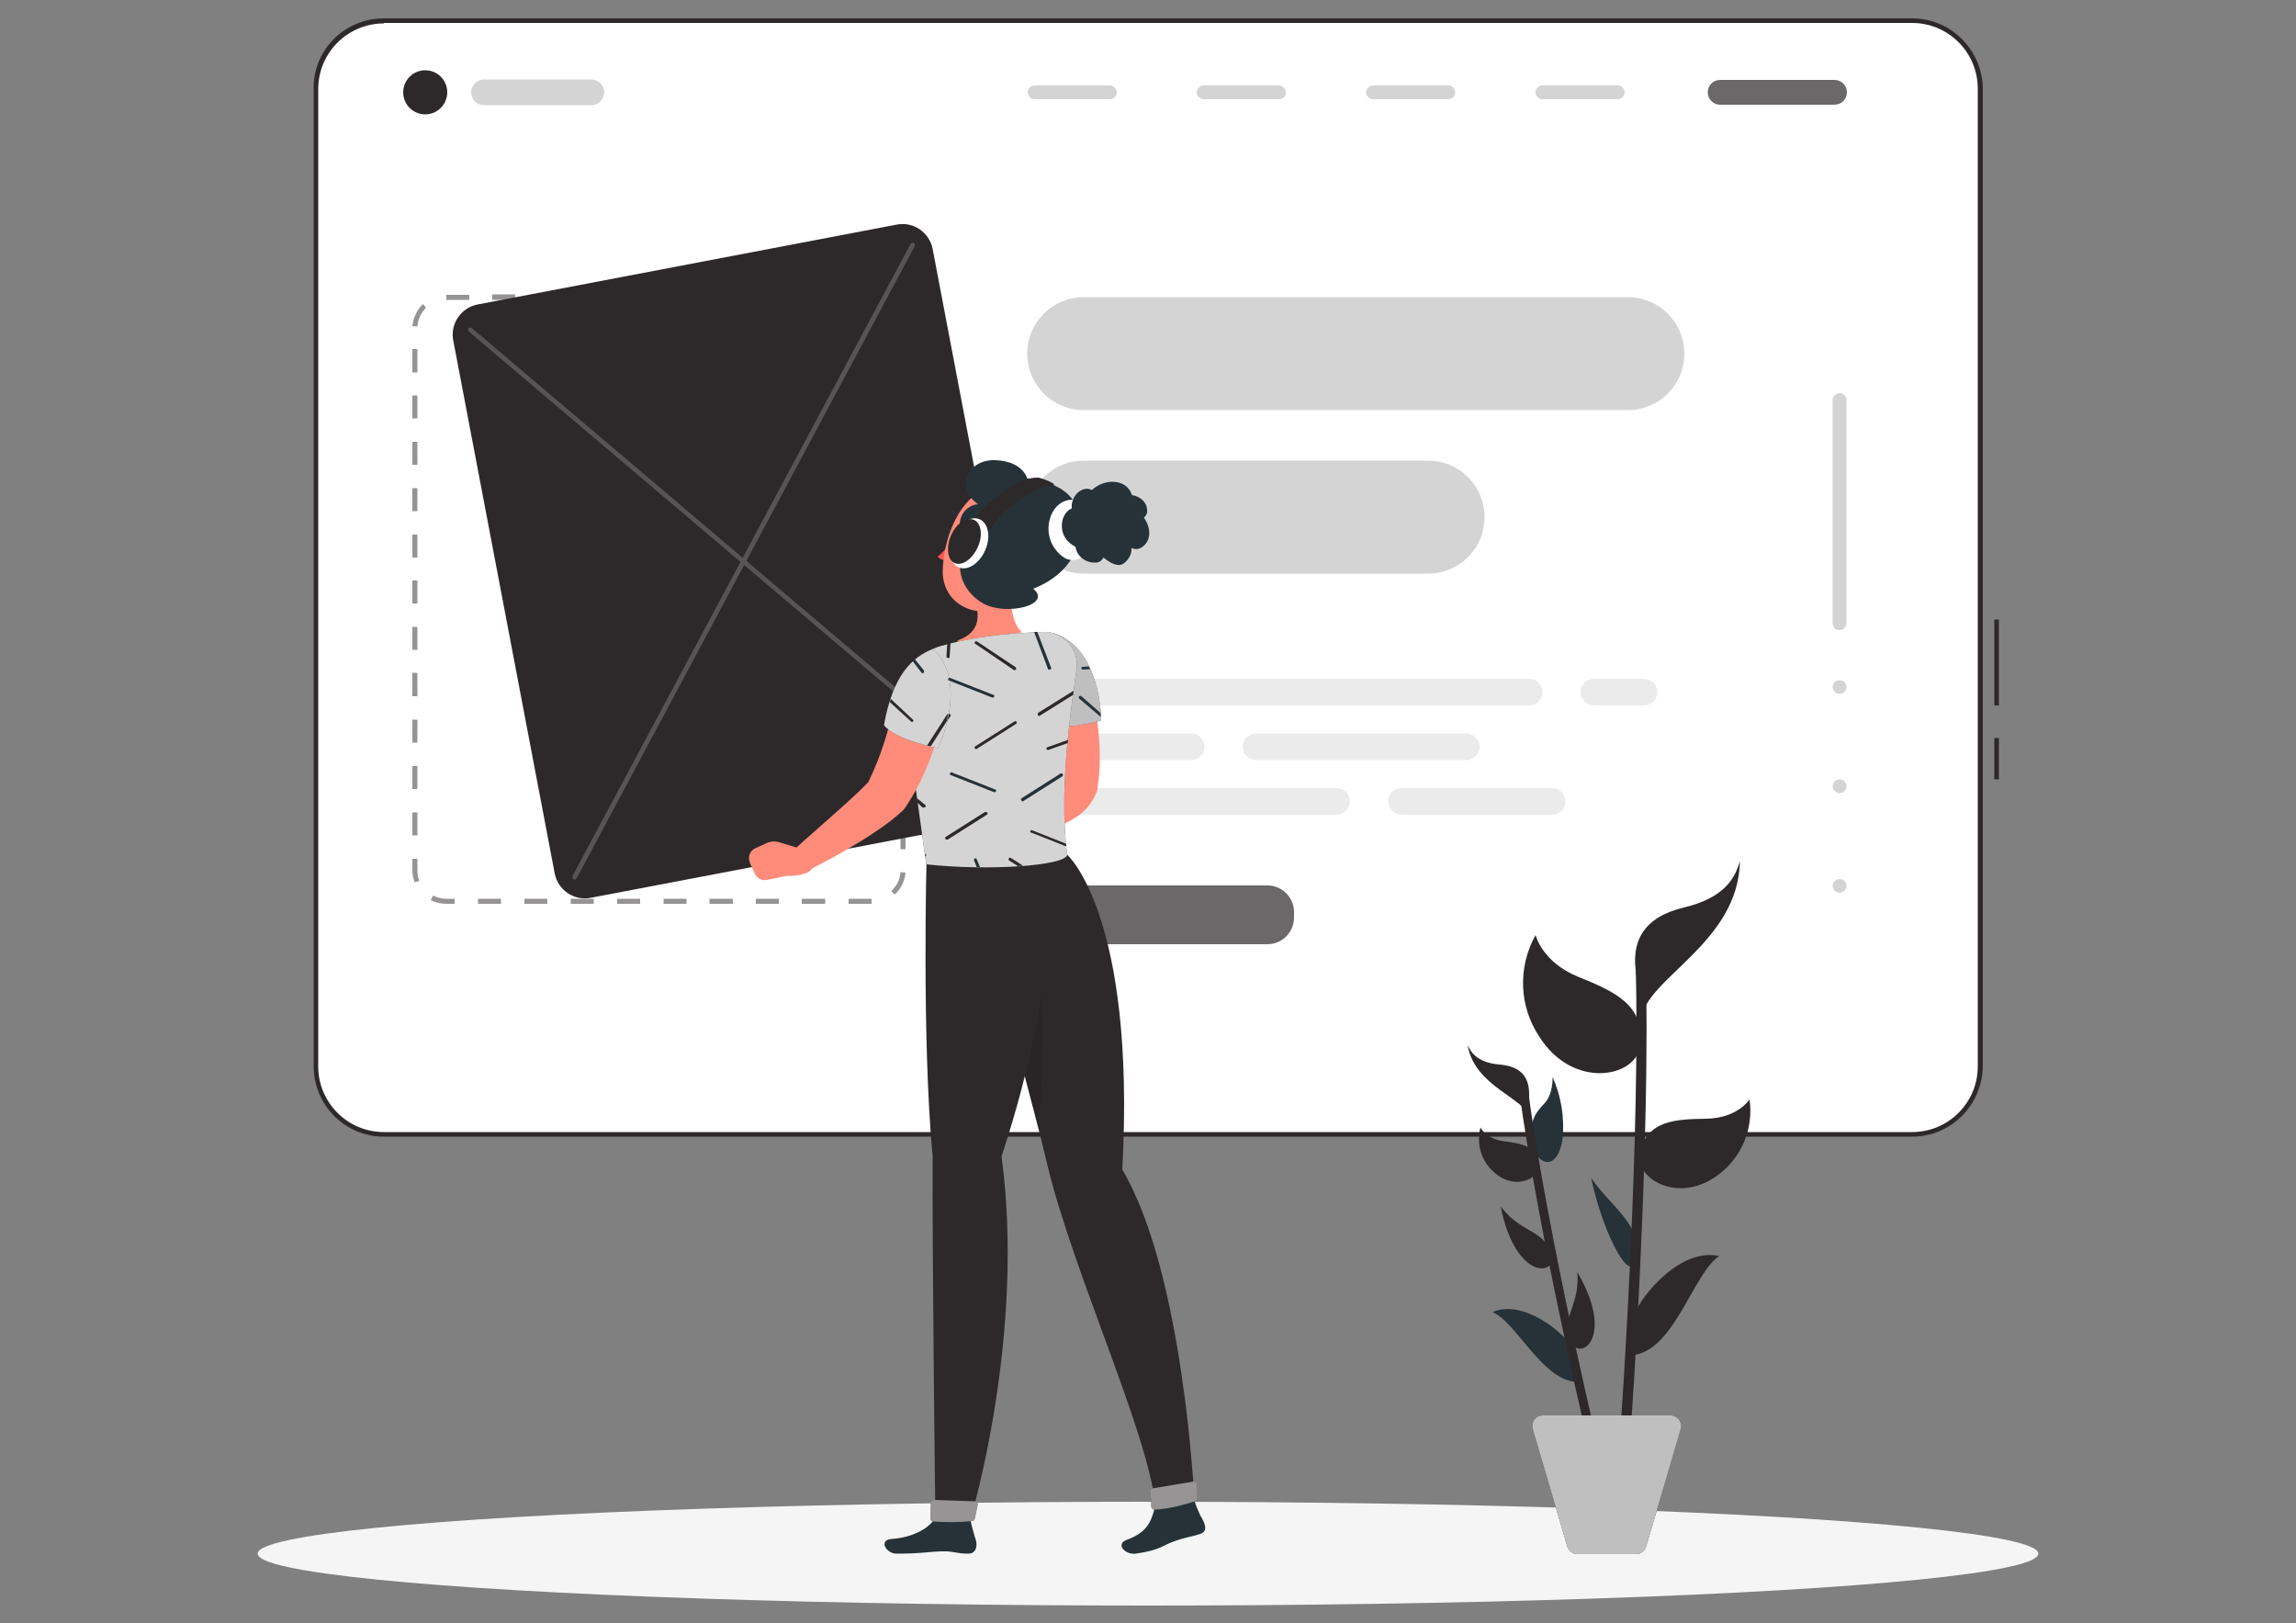 <?xml version="1.0" encoding="utf-8"?>
<!-- Generator: Adobe Illustrator 26.4.1, SVG Export Plug-In . SVG Version: 6.00 Build 0)  -->
<svg version="1.1" id="Layer_1" xmlns="http://www.w3.org/2000/svg" xmlns:xlink="http://www.w3.org/1999/xlink" x="0px" y="0px"
	 viewBox="0 0 500 353.4" style="enable-background:new 0 0 500 353.4;" xml:space="preserve">
<rect x="0" y="0" width="500" height="353.4" fill="#808080" stroke="none"/>
<style type="text/css">
	.st0{fill:#F5F5F5;}
	.st1{fill:#FFFFFF;}
	.st2{fill:#2D292A;}
	.st3{opacity:0.5;fill:#2D292A;enable-background:new    ;}
	.st4{opacity:0.2;fill:#2D292A;enable-background:new    ;}
	.st5{opacity:0.7;fill:#2D292A;enable-background:new    ;}
	.st6{fill:#EBEBEB;}
	.st7{opacity:0.2;}
	.st8{opacity:0.1;enable-background:new    ;}
	.st9{fill:#FF8B7B;}
	.st10{opacity:0.7;fill:#FFFFFF;enable-background:new    ;}
	.st11{fill:#263238;}
	.st12{fill:#FF5652;}
	.st13{opacity:0.5;fill:#FFFFFF;enable-background:new    ;}
	.st14{opacity:0.8;fill:#FFFFFF;enable-background:new    ;}
</style>
<g id="freepik--Shadow--inject-11">
	<ellipse id="freepik--path--inject-11" class="st0" cx="250" cy="338.3" rx="193.9" ry="11.3"/>
</g>
<g id="freepik--Website--inject-11">
	<path class="st1" d="M83.6,4.5h332.8c8.2,0,14.8,6.6,14.8,14.8v212.8c0,8.2-6.6,14.8-14.8,14.8H83.6c-8.2,0-14.8-6.6-14.8-14.8
		V19.3C68.8,11.1,75.4,4.5,83.6,4.5z"/>
	<path class="st2" d="M435.3,169.7h-1v-9h1V169.7z M435.3,153.6h-1v-18.7h1V153.6z"/>
	<path class="st2" d="M416.4,247.5H83.6c-8.5,0-15.3-6.9-15.3-15.4V19.3C68.2,10.8,75.1,4,83.6,4h332.8c8.5,0,15.3,6.9,15.4,15.3
		v212.8C431.7,240.6,424.9,247.5,416.4,247.5z M83.6,5.1c-7.9,0-14.3,6.4-14.3,14.3v212.8c0,7.9,6.4,14.3,14.3,14.3h332.8
		c7.9,0,14.3-6.4,14.3-14.3V19.3c0-7.9-6.4-14.3-14.3-14.3H83.6z"/>
	<path class="st3" d="M189.8,196.8h-5v-1.1h5V196.8L189.8,196.8z M179.7,196.8h-5.1v-1.1h5.1V196.8z M169.6,196.8h-5v-1.1h5V196.8z
		 M159.6,196.8h-5.1v-1.1h5.1V196.8z M149.5,196.8h-5v-1.1h5V196.8z M139.4,196.8h-5v-1.1h5V196.8z M129.3,196.8h-5v-1.1h5V196.8z
		 M119.2,196.8h-5v-1.1h5V196.8z M109.1,196.8h-5v-1.1h5V196.8z M99,196.8h-1.9c-1.1,0-2.3-0.3-3.3-0.8l0.5-1
		c0.9,0.4,1.8,0.7,2.8,0.7H99L99,196.8z M194.8,194.8l-0.7-0.8c1.2-1.1,1.9-2.5,2-4.1l1.1,0.1C197,191.9,196.2,193.6,194.8,194.8
		L194.8,194.8z M90.3,192.1c-0.3-0.8-0.5-1.7-0.5-2.6v-2.5h1.1v2.5c0,0.8,0.1,1.5,0.4,2.3L90.3,192.1z M197.2,184.9h-1.1v-5h1.1
		V184.9z M90.9,181.9h-1.1v-5h1.1V181.9z M197.2,174.9h-1.1v-5h1.1V174.9z M90.9,171.8h-1.1v-5h1.1V171.8z M197.2,164.8h-1.1v-5h1.1
		V164.8z M90.9,161.7h-1.1v-5h1.1V161.7z M197.2,154.7h-1.1v-5h1.1V154.7z M90.9,151.6h-1.1v-5.1h1.1V151.6z M197.2,144.6h-1.1v-5
		h1.1V144.6z M90.9,141.5h-1.1v-5h1.1V141.5z M197.2,134.5h-1.1v-5.1h1.1V134.5z M90.9,131.4h-1.1v-5h1.1V131.4z M197.2,124.4h-1.1
		v-5h1.1V124.4z M90.9,121.4h-1.1v-5h1.1V121.4z M197.2,114.4h-1.1v-5.1h1.1V114.4z M90.9,111.3h-1.1v-5h1.1V111.3z M197.2,104.3
		h-1.1v-5h1.1V104.3z M90.9,101.2h-1.1v-5h1.1V101.2z M197.2,94.2h-1.1v-5h1.1V94.2z M90.9,91.1h-1.1v-5h1.1V91.1z M197.2,84.1h-1.1
		v-5h1.1V84.1z M90.9,81.1h-1.1V76h1.1V81.1z M197.2,74.1h-1.1v-2.5c0-0.8-0.1-1.6-0.4-2.3l1-0.4c0.3,0.9,0.5,1.8,0.5,2.7V74.1z
		 M90.9,71.1L89.8,71c0.2-1.8,1-3.5,2.3-4.8l0.7,0.8C91.8,68,91,69.4,90.9,71.1L90.9,71.1z M192.6,66c-0.9-0.4-1.8-0.7-2.8-0.6h-1.9
		v-1.2h1.9c1.1,0,2.2,0.3,3.3,0.8L192.6,66z M182.8,65.3h-5v-1.2h5V65.3z M172.8,65.3h-5v-1.2h5V65.3z M162.7,65.3h-5v-1.2h5V65.3z
		 M152.6,65.3h-5v-1.2h5V65.3z M142.5,65.3h-5.1v-1.2h5.1V65.3z M132.4,65.3h-5v-1.2h5V65.3z M122.3,65.3h-5v-1.2h5V65.3z
		 M112.2,65.3h-5v-1.2h5V65.3z M102.2,65.3h-5v-1.1h5V65.3z"/>
	<path class="st2" d="M97.4,20.1c0,2.6-2.1,4.8-4.8,4.8c-2.6,0-4.8-2.1-4.8-4.8c0-2.6,2.1-4.8,4.8-4.8c0,0,0,0,0,0
		C95.3,15.3,97.4,17.5,97.4,20.1z"/>
	<path class="st4" d="M128.8,22.9h-23.4c-1.5,0-2.8-1.2-2.8-2.8l0,0c0-1.5,1.3-2.8,2.8-2.8h23.4c1.5,0,2.8,1.3,2.8,2.8l0,0
		C131.5,21.7,130.3,22.9,128.8,22.9z"/>
	<path class="st4" d="M241.7,21.6h-16.4c-0.8,0-1.5-0.7-1.5-1.5l0,0c0-0.8,0.7-1.5,1.5-1.5c0,0,0,0,0,0h16.4c0.8,0,1.5,0.7,1.5,1.5
		c0,0,0,0,0,0l0,0C243.2,21,242.5,21.6,241.7,21.6z"/>
	<path class="st4" d="M278.5,21.6h-16.4c-0.8,0-1.5-0.7-1.5-1.5l0,0c0-0.8,0.7-1.5,1.5-1.5h16.4c0.8,0,1.5,0.7,1.5,1.5c0,0,0,0,0,0
		l0,0C280.1,21,279.4,21.6,278.5,21.6z"/>
	<path class="st4" d="M315.4,21.6H299c-0.8,0-1.5-0.7-1.5-1.5l0,0c0-0.8,0.7-1.5,1.5-1.5h16.4c0.8,0,1.5,0.7,1.5,1.5c0,0,0,0,0,0
		l0,0C316.9,21,316.2,21.6,315.4,21.6z"/>
	<path class="st4" d="M352.3,21.6h-16.4c-0.8,0-1.5-0.7-1.5-1.5l0,0c0-0.8,0.7-1.5,1.5-1.5h16.4c0.8,0,1.5,0.7,1.5,1.5l0,0
		C353.8,21,353.1,21.6,352.3,21.6z"/>
	<path class="st5" d="M399.5,22.8h-24.9c-1.5,0-2.7-1.2-2.7-2.7v0l0,0c0-1.5,1.2-2.7,2.7-2.7c0,0,0,0,0,0h24.9
		c1.5,0,2.7,1.2,2.7,2.7c0,0,0,0,0,0l0,0C402.2,21.6,401,22.8,399.5,22.8L399.5,22.8z"/>
	<path class="st5" d="M229.5,192.8H276c3.2,0,5.8,2.6,5.8,5.8v1.2c0,3.2-2.6,5.8-5.8,5.8h-46.6c-3.2,0-5.8-2.6-5.8-5.8v-1.2
		C223.7,195.4,226.3,192.8,229.5,192.8z"/>
	<path class="st4" d="M399.1,135.7V87.1c0-0.8,0.7-1.5,1.5-1.5c0,0,0,0,0,0l0,0c0.8,0,1.5,0.7,1.5,1.5v48.6c0,0.8-0.7,1.5-1.5,1.5
		l0,0C399.8,137.3,399.1,136.6,399.1,135.7C399.1,135.8,399.1,135.8,399.1,135.7z"/>
	<circle class="st4" cx="400.6" cy="149.6" r="1.5"/>
	<circle class="st4" cx="400.6" cy="171.2" r="1.5"/>
	<circle class="st4" cx="400.6" cy="192.9" r="1.5"/>
	<path class="st4" d="M236,64.7h118.5c6.8,0,12.3,5.5,12.3,12.3v0c0,6.8-5.5,12.3-12.3,12.3H236c-6.8,0-12.3-5.5-12.3-12.3v0
		C223.7,70.2,229.2,64.7,236,64.7z"/>
	<path class="st4" d="M311,124.9h-75c-6.8,0-12.3-5.5-12.3-12.3l0,0c0-6.8,5.5-12.3,12.3-12.3h75c6.8,0,12.3,5.5,12.3,12.3l0,0
		C323.3,119.4,317.8,124.9,311,124.9z"/>
	<path class="st6" d="M333,153.6H226.6c-1.6,0-2.9-1.3-2.9-2.9l0,0c0-1.6,1.3-2.9,2.9-2.9H333c1.6,0,2.9,1.3,2.9,2.9l0,0
		C335.9,152.3,334.6,153.6,333,153.6z"/>
	<path class="st6" d="M358,153.6h-10.9c-1.6,0-2.9-1.3-2.9-2.9l0,0c0-1.6,1.3-2.9,2.9-2.9h10.9c1.6,0,2.9,1.3,2.9,2.9l0,0
		C360.9,152.3,359.6,153.6,358,153.6z"/>
	<path class="st6" d="M273.5,159.7h45.8c1.6,0,2.9,1.3,2.9,2.9l0,0c0,1.6-1.3,2.9-2.9,2.9h-45.8c-1.6,0-2.9-1.3-2.9-2.9l0,0
		C270.6,161,271.9,159.8,273.5,159.7z"/>
	<path class="st6" d="M226.6,159.7h32.8c1.6,0,2.9,1.3,2.9,2.9l0,0c0,1.6-1.3,2.9-2.9,2.9h-32.8c-1.6,0-2.9-1.3-2.9-2.9l0,0
		C223.7,161,225,159.8,226.6,159.7z"/>
	<path class="st6" d="M291.1,177.4h-64.5c-1.6,0-2.9-1.3-2.9-2.9l0,0c0-1.6,1.3-2.9,2.9-2.9h64.5c1.6,0,2.9,1.3,2.9,2.9l0,0
		C293.9,176.1,292.6,177.4,291.1,177.4z"/>
	<path class="st6" d="M338,177.4h-32.8c-1.6,0-2.9-1.3-2.9-2.9l0,0c0-1.6,1.3-2.9,2.9-2.9H338c1.6,0,2.9,1.3,2.9,2.9l0,0
		C340.9,176.1,339.6,177.4,338,177.4z"/>
</g>
<g id="freepik--Character--inject-11">
	<path class="st2" d="M104,66.3l91.3-17.4c3.6-0.7,7.1,1.7,7.8,5.3l22.1,116.1c0.7,3.6-1.7,7.1-5.3,7.8l-91.3,17.4
		c-3.6,0.7-7.1-1.7-7.8-5.3L98.7,74.1C98,70.5,100.4,67,104,66.3z"/>
	<g class="st7">
		<path class="st1" d="M125.1,191.5c-0.1,0-0.2,0-0.2-0.1c-0.2-0.1-0.3-0.4-0.2-0.7l73.6-137.6c0.1-0.2,0.4-0.3,0.7-0.2
			c0.2,0.1,0.3,0.4,0.2,0.7l-73.6,137.6C125.5,191.4,125.3,191.5,125.1,191.5z"/>
		<path class="st1" d="M221.4,173.2c-0.1,0-0.2,0-0.3-0.1l-119-100.9c-0.2-0.2-0.2-0.5-0.1-0.7c0,0,0,0,0,0c0.2-0.2,0.5-0.2,0.7-0.1
			l119,100.9c0.2,0.2,0.2,0.5,0.1,0.7C221.7,173.1,221.6,173.2,221.4,173.2z"/>
	</g>
	<path class="st2" d="M209.8,186.1c0,0,13,45.3,18.3,67.6c5.6,23.4,22.1,58.7,23.5,74.2c1.4,0.6,6.1-0.1,8.5-1.3
		c0,0-2.3-49.4-15.7-71.9c3-55.4-12-68.6-12-68.6H209.8z"/>
	<path class="st8" d="M226.7,208.9l-7.3,11.3c2.3,8.5,4.7,17.4,6.6,25C228,232,226.7,208.9,226.7,208.9z"/>
	<path class="st9" d="M236.7,147.1c0.2,0.6,0.4,1.1,0.5,1.6s0.3,1,0.4,1.5c0.3,1,0.5,2,0.7,3c0.4,2,0.7,4,0.9,6
		c0.2,2,0.3,4.1,0.3,6.1c0,2.1-0.2,4.2-0.5,6.2v0.3c0,0.2-0.1,0.5-0.2,0.7c-0.5,1.2-1.1,2.3-2,3.3c-0.7,0.8-1.5,1.5-2.4,2.1
		c-1.5,1-3.1,1.7-4.8,2.3c-1.5,0.5-3.1,0.8-4.7,1c-1.6,0.2-3.1,0.3-4.7,0.3c-1.5,0-2.7-1.3-2.6-2.8c0-1,0.6-1.9,1.6-2.4l0.2-0.1
		c1.1-0.5,2.4-1.1,3.6-1.6c1.1-0.5,2.3-1.2,3.3-1.8c0.9-0.6,1.8-1.2,2.5-2c0.6-0.6,0.8-1.2,0.7-1.3l-0.2,1c0-1.7,0-3.3-0.1-5
		s-0.3-3.4-0.6-5s-0.6-3.4-0.9-5.1c-0.2-0.8-0.4-1.7-0.6-2.5l-0.3-1.2l-0.3-1.1l-0.1-0.3c-0.6-2.9,1.2-5.8,4.2-6.4
		C233.1,143.2,235.7,144.6,236.7,147.1z"/>
	<path class="st9" d="M223.6,176.3l-6.5-1.9c-0.9-0.3-1.9-0.2-2.8,0.2l-2.4,1.1c-1.2,0.5-1.7,1.9-1.2,3.1c0,0,0,0,0,0l1.1,2.4
		c0.5,1,1.5,1.5,2.6,1.3l4.4-1c0,0,4.9,0.3,6.7-2.6L223.6,176.3z"/>
	<path class="st2" d="M229.5,137.9c-3.5,3.6-5.4,9.1-2.5,19.6c3.7,1.9,12.8-0.6,12.8-0.6S239.9,141.2,229.5,137.9z"/>
	<path class="st10" d="M229.5,137.9c-3.5,3.6-5.4,9.1-2.5,19.6c3.7,1.9,12.8-0.6,12.8-0.6S239.9,141.2,229.5,137.9z"/>
	<path class="st11" d="M235.8,145.2c-0.2,0-0.3,0.1-0.3,0.3c0,0,0,0,0,0c0,0.2,0.2,0.3,0.3,0.3l0,0l1.6-0.1
		c-0.1-0.2-0.2-0.4-0.3-0.6L235.8,145.2z"/>
	<path class="st11" d="M235.5,151.6c-0.1-0.1-0.3-0.1-0.5,0c-0.1,0.1-0.1,0.3,0,0.5c0,0,0,0,0,0l4.7,4c0-0.2,0-0.6-0.1-0.9
		L235.5,151.6z"/>
	<path class="st2" d="M226,152.8l5.3-3.3c0.2-0.1,0.2-0.3,0.1-0.5s-0.3-0.2-0.5-0.1l-5.1,3.2C225.9,152.3,225.9,152.6,226,152.8z"/>
	<path class="st9" d="M220.5,122.2c-0.7,4.6-1.1,12.9,2.1,15.5c0,0-4.3-0.1-12.6,6.5c-3-3.4-1.3-4.8-1.3-4.8
		c4.9-1.8,4.6-5.5,3.6-8.9L220.5,122.2z"/>
	<path class="st11" d="M207.6,116.6c-0.1,0.6-0.6,1-1,1s-0.6-0.6-0.4-1.2s0.6-1,1-1S207.7,116.1,207.6,116.6z"/>
	<path class="st11" d="M207.3,115.5l-1.3-0.7C206,114.8,206.4,116.1,207.3,115.5z"/>
	<path class="st12" d="M207.3,117.8c-0.9,1.3-1.9,2.4-3.1,3.4c0.5,0.6,1.2,0.8,2,0.8L207.3,117.8z"/>
	<path class="st11" d="M207.1,111.7c0-0.1,0-0.2,0-0.3c0.1-0.2,0.3-0.3,0.5-0.2c1.1,0.4,2,1.3,2.4,2.4c0,0.2-0.1,0.4-0.2,0.4
		c0,0,0,0,0,0c-0.2,0-0.4-0.1-0.4-0.3c-0.3-0.9-1-1.6-1.9-1.9C207.2,111.9,207.1,111.8,207.1,111.7z"/>
	<path class="st9" d="M227.6,118c-2.1,7-2.8,10.1-7.3,13.1c-6.7,4.6-14.9,0.9-15-6.5c0-6.7,3.4-17.1,11.1-18.7
		c5.1-1.3,10.2,1.8,11.4,6.9C228.3,114.4,228.2,116.3,227.6,118z"/>
	<path class="st11" d="M211.3,118.4c-4.2-3-2.1-8.4,1.7-8.6c-5-3.5-2.4-9.8,3.7-9.6s7,4,7,4s9.9,0.5,11.2,7.7
		c1.6,8.4-3.5,13.8-9.9,16.3c4.3,3.5-5.9,6-10.9,3.2S207.2,122.2,211.3,118.4z"/>
	<path class="st1" d="M234.5,108.9c-5.4-1-8.1,6.4-4.6,10.8c0.5,0.7,1.1,1.2,1.8,1.7c1.6,1,3.8,0.6,4.8-1c0.3-0.5,0.5-1.1,0.6-1.6
		C237.4,115.2,237.4,109.5,234.5,108.9z"/>
	<path class="st11" d="M249.1,112.7c0.4-0.3,0.6-0.7,0.7-1.1c0.2-2.1-1.4-3.5-3.3-3.8c-1.1-3.6-6-3.7-8.7-1.1
		c-2.2-1.1-4.7,1.4-4.4,4c-2.4,1-3,5-0.8,7.2c0.4,0.4,0.8,0.7,1.3,1c0.1,0.1,0.2,0.1,0.3,0.1c0.2,1.7,1.5,3,3.2,3.4
		c0.4,0.1,0.9,0.1,1.4,0.1c0.7-0.1,1.2-0.5,1.5-1.1c1.6,1.3,3.2,2.1,4.4,1.3c1.1-0.8,1.8-2.1,1.7-3.4c0.7,0.4,1.6,0.3,2.2-0.1
		C250.9,117.7,250.6,114.8,249.1,112.7z"/>
	<path class="st9" d="M213.6,119.5c-0.7,1.2-1.9,2.1-3.3,2.4c-1.7,0.3-2.3-1.7-1.5-3.6c0.7-1.7,2.4-3.9,4-3.3
		S214.6,117.8,213.6,119.5z"/>
	<path class="st2" d="M211.3,114.2c1.5-2.8,9.5-10.5,14.9-10.2c1.1,0.3,2.2,0.7,3.2,1.3c0.1,0,0.1,0.2,0.1,0.3
		c0,0.1-0.1,0.1-0.2,0.1c-2.1,0.2-8.9,1.8-15.3,11.9C212.9,116.6,212,115.5,211.3,114.2z"/>
	<path class="st1" d="M214.5,119.9c-1.3,2.9-3.9,4.5-5.8,3.6s-2.4-3.9-1.1-6.8s3.9-4.5,5.8-3.6S215.8,117.1,214.5,119.9z"/>
	<path class="st2" d="M212.9,119.2c-1.2,2.6-3.4,4.1-5,3.4s-1.9-3.4-0.8-6s3.4-4.1,5-3.4S214.1,116.6,212.9,119.2z"/>
	<path class="st11" d="M247.3,338.3c5.6-0.8,5.7-1.8,8.7-2.8c2.6-0.9,3.3-0.8,5.4-1.5c1.7-0.6,1.1-2.2,0-4c-0.5-1.1-1-2.2-1.3-3.3
		l-8.5,1.3c-0.8,2.4-1.1,5.4-6,7.2C242.7,336.1,245,338.6,247.3,338.3z"/>
	<path class="st11" d="M195.2,338.3c5.6,0,6.6-0.4,9.8-0.5c2.7-0.1,3.1,0.5,5.9,0.5c1.8,0,2.1-2,1.4-3.6c-0.4-1.4-0.8-2.7-1-4.1
		h-7.7c-1.4,2.4-5.2,4.2-9.4,4.5C191.2,335.3,193,338.3,195.2,338.3z"/>
	<path class="st2" d="M201.8,186.1c0,0-1.1,40.2,1.3,65.7c-0.1,23.9,0.6,78.8,0.6,78.8c0.2,1.2,6.6,0.7,7.7,0c0,0,12-39.9,6.7-78.8
		c13.4-40.5,10.5-65.7,10.5-65.7H201.8z"/>
	<path class="st2" d="M250.5,324.8c0.1,1.1,0.2,2.1,0.2,3.2c0,0.4,0.3,0.7,0.6,0.7c0,0,0,0,0,0c3.2,0,7.6-1.4,9-1.8
		c0.3-0.1,0.4-0.3,0.4-0.6v-3c0-0.4-0.3-0.7-0.7-0.7c0,0-0.1,0-0.1,0l-9,1.5C250.6,324.2,250.4,324.5,250.5,324.8z"/>
	<path class="st13" d="M250.5,324.8c0.1,1.1,0.2,2.1,0.2,3.2c0,0.4,0.3,0.7,0.6,0.7c0,0,0,0,0,0c3.2,0,7.6-1.4,9-1.8
		c0.3-0.1,0.4-0.3,0.4-0.6v-3c0-0.4-0.3-0.7-0.7-0.7c0,0-0.1,0-0.1,0l-9,1.5C250.6,324.2,250.4,324.5,250.5,324.8z"/>
	<path class="st2" d="M202.7,327.2c0,0.8-0.1,2.3-0.1,3.4c0,0.4,0.2,0.7,0.6,0.7c2.8,0.2,5.7,0.2,8.5-0.1c0.3,0,0.5-0.2,0.6-0.5
		l0.6-3c0.1-0.4-0.2-0.7-0.6-0.8c0,0-0.1,0-0.1,0l-8.8-0.3C203,326.6,202.8,326.8,202.7,327.2C202.7,327.2,202.7,327.2,202.7,327.2z
		"/>
	<path class="st13" d="M202.7,327.2c0,0.8-0.1,2.3-0.1,3.4c0,0.4,0.2,0.7,0.6,0.7c2.8,0.2,5.7,0.2,8.5-0.1c0.3,0,0.5-0.2,0.6-0.5
		l0.6-3c0.1-0.4-0.2-0.7-0.6-0.8c0,0-0.1,0-0.1,0l-8.8-0.3C203,326.6,202.8,326.8,202.7,327.2C202.7,327.2,202.7,327.2,202.7,327.2z
		"/>
	<path class="st2" d="M196.7,152.5c0.4,4.7,1,9.3,1.9,13.9c1,6,1.7,11.9,3.1,21.8c13.8,1.5,30,0.3,30.7-2c-1.1-8.6-1-20.2,2-40.1
		c0.7-3.9-1.8-7.6-5.7-8.4c-0.5-0.1-1-0.1-1.5-0.1c-1.2,0-2.5,0.1-3.8,0.2c-4.6,0.2-9.3,0.8-13.8,1.7c-1.5,0.3-3,0.7-4.5,1.1
		C199.8,142,196.3,147,196.7,152.5z"/>
	<path class="st14" d="M196.7,152.5c0.4,4.7,1,9.3,1.9,13.9c1,6,1.7,11.9,3.1,21.8c13.8,1.5,30,0.3,30.7-2c-1.1-8.6-1-20.2,2-40.1
		c0.7-3.9-1.8-7.6-5.7-8.4c-0.5-0.1-1-0.1-1.5-0.1c-1.2,0-2.5,0.1-3.8,0.2c-4.6,0.2-9.3,0.8-13.8,1.7c-1.5,0.3-3,0.7-4.5,1.1
		C199.8,142,196.3,147,196.7,152.5z"/>
	<path class="st11" d="M199.1,144.4l1.6,2c0.1,0.1,0.2,0.1,0.2,0.1c0.1,0,0.2,0,0.2-0.1c0.1-0.1,0.2-0.3,0.1-0.5l-1.7-2.1
		C199.4,144.1,199.3,144.3,199.1,144.4z"/>
	<path class="st2" d="M206.5,143.3L206.5,143.3c0.2,0,0.3-0.1,0.3-0.3l0.2-3l-0.7,0.2l-0.2,2.8C206.1,143.1,206.2,143.2,206.5,143.3
		C206.4,143.3,206.4,143.3,206.5,143.3z"/>
	<path class="st2" d="M220.8,145.9c0.1,0,0.1,0,0.2,0c0.2,0,0.3-0.2,0.3-0.3c0-0.1-0.1-0.2-0.1-0.3l-8.4-5.6
		c-0.2-0.1-0.4-0.1-0.5,0.1c-0.1,0.1-0.1,0.3,0.1,0.4c0,0,0,0,0,0L220.8,145.9z"/>
	<path class="st11" d="M206.5,147.8c-0.1,0.2,0,0.4,0.2,0.4c0,0,0,0,0,0l9.4,3.7h0.1c0.1,0,0.3-0.1,0.3-0.2c0.1-0.2,0-0.4-0.2-0.4
		l-9.4-3.7C206.7,147.5,206.6,147.6,206.5,147.8C206.5,147.8,206.5,147.8,206.5,147.8z"/>
	<path class="st2" d="M201.1,164.5c0.2,0.1,0.4,0,0.4-0.1l5.5-8.5c0.1-0.2,0-0.4-0.1-0.4c-0.1-0.1-0.3-0.1-0.4,0.1c0,0,0,0,0,0
		l-5.4,8.5C200.9,164.2,201,164.4,201.1,164.5z"/>
	<path class="st2" d="M198.4,157.1c0.1,0.1,0.1,0.1,0.2,0.1c0.2,0,0.3-0.2,0.3-0.3c0-0.1,0-0.2-0.1-0.2l-2-1.8c0,0.3,0.1,0.7,0.1,1
		L198.4,157.1z"/>
	<path class="st2" d="M228.1,162.7c-0.2,0.1-0.3,0.3-0.2,0.4c0,0.1,0.2,0.2,0.3,0.2c0,0,0.1,0,0.1,0l4.2-1.5c0-0.2,0.1-0.5,0.1-0.7
		L228.1,162.7z"/>
	<path class="st2" d="M226.3,155.9c0.1,0,0.1,0,0.2-0.1l7.2-4.5l0.1-0.9l-7.7,4.8c-0.1,0.1-0.2,0.3-0.1,0.4
		C226.1,155.9,226.2,155.9,226.3,155.9z"/>
	<path class="st2" d="M221.4,157.2c-0.1-0.2-0.3-0.2-0.5-0.1l-8.5,5.4c-0.2,0.1-0.2,0.3-0.1,0.5c0.1,0.1,0.2,0.1,0.3,0.1
		c0.1,0,0.1,0,0.2-0.1l8.5-5.4C221.4,157.5,221.5,157.3,221.4,157.2z"/>
	<path class="st11" d="M228.6,145.8h0.1c0.2-0.1,0.3-0.3,0.2-0.4l-3-7.8h-0.7l3,8C228.2,145.7,228.4,145.9,228.6,145.8z"/>
	<path class="st2" d="M220.1,186.8c-0.1-0.1-0.3-0.1-0.4,0.1c0,0,0,0,0,0c-0.1,0.2-0.1,0.4,0.1,0.5l1.9,1.2l1.1-0.1L220.1,186.8z"/>
	<path class="st2" d="M232.1,183.7l-7.3-2.9c-0.2-0.1-0.4,0-0.4,0.1c-0.1,0.2,0,0.4,0.1,0.4c0,0,0,0,0.1,0l7.6,3
		C232.2,184.2,232.2,183.9,232.1,183.7z"/>
	<path class="st11" d="M201.4,185.9c0,0.2,0.1,0.4,0.1,0.6c0.1,0,0.2-0.2,0.2-0.3C201.7,186,201.5,185.9,201.4,185.9z"/>
	<path class="st2" d="M201.3,175.8c0.2,0,0.3-0.2,0.3-0.3c0-0.1,0-0.2-0.1-0.2l-1.8-1.5c0,0.3,0.1,0.6,0.1,1l1.2,1.1
		C201.1,175.8,201.2,175.8,201.3,175.8z"/>
	<path class="st11" d="M216.6,172.5c0.1,0,0.3-0.1,0.3-0.2c0.1-0.2,0-0.4-0.2-0.4l-9.4-3.7c-0.2-0.1-0.4,0-0.4,0.2c0,0,0,0,0,0
		c-0.1,0.2,0,0.4,0.2,0.4c0,0,0,0,0,0l9.4,3.7L216.6,172.5z"/>
	<path class="st2" d="M214.5,176.8l-8.5,5.4c-0.2,0.1-0.2,0.3-0.1,0.5c0.1,0.1,0.2,0.2,0.3,0.1c0.1,0,0.1,0,0.2,0l8.5-5.4
		c0.2-0.1,0.2-0.3,0.1-0.5C214.8,176.8,214.6,176.8,214.5,176.8z"/>
	<path class="st11" d="M222.4,174.3c0.1,0.1,0.2,0.2,0.3,0.2c0.1,0,0.1,0,0.2-0.1l8.5-5.4c0.1-0.1,0.1-0.3,0-0.5
		c-0.1-0.1-0.2-0.1-0.4-0.1l-8.5,5.4C222.3,173.9,222.3,174.1,222.4,174.3z"/>
	<path class="st11" d="M212.7,187.1c-0.1-0.2-0.3-0.3-0.4-0.2s-0.3,0.3-0.2,0.4l0.6,1.5h0.7L212.7,187.1z"/>
	<path class="st9" d="M205.7,152.7c-0.1,0.7-0.1,1.1-0.2,1.6s-0.2,1-0.3,1.5c-0.2,1-0.4,2-0.6,3c-0.5,2-1.1,3.9-1.8,5.8
		c-0.7,1.9-1.5,3.8-2.4,5.6c-0.9,1.9-2,3.7-3.1,5.4l-0.2,0.3c-0.1,0.2-0.3,0.3-0.4,0.5c-1.6,1.5-3.4,2.9-5.2,4.1
		c-1.7,1.2-3.4,2.3-5.1,3.3s-3.5,2.1-5.2,3s-3.5,1.9-5.4,2.8c-1.4,0.6-3,0-3.6-1.4c-0.5-1-0.2-2.2,0.6-3l0,0c1.4-1.4,2.9-2.7,4.4-4
		l4.4-3.9c1.5-1.3,2.9-2.6,4.3-3.9c0.7-0.6,1.4-1.3,2-1.9l0.9-0.9c0.3-0.3,0.5-0.6,0.8-0.9l-0.6,0.8c0.7-1.5,1.4-3,2-4.5
		s1.2-3.2,1.7-4.8s1-3.3,1.3-5c0.2-0.8,0.4-1.7,0.6-2.5l0.4-2.4l0.1-0.3c0.6-2.9,3.4-4.9,6.3-4.3C204.1,147.3,206,149.9,205.7,152.7
		L205.7,152.7z"/>
	<path class="st9" d="M175.3,185.1l-5.6-1.7c-0.9-0.3-1.9-0.2-2.8,0.2l-2.4,1.1c-1.2,0.5-1.7,1.9-1.2,3.1c0,0,0,0,0,0.1l1.1,2.4
		c0.5,1,1.5,1.5,2.6,1.3l4.4-0.9c1.4,0.1,2.8-0.1,4.2-0.6c1.3-0.5,2-2,1.5-3.4c-0.1-0.2-0.2-0.4-0.3-0.5l0,0
		C176.4,185.6,175.9,185.2,175.3,185.1z"/>
	<path class="st2" d="M203.2,141.3c-4.7,1.8-8.8,5.9-10.7,16.6c2.6,3.3,11.8,5,11.8,5S211.1,148.7,203.2,141.3z"/>
	<path class="st14" d="M203.2,141.3c-4.7,1.8-8.8,5.9-10.7,16.6c2.6,3.3,11.8,5,11.8,5S211.1,148.7,203.2,141.3z"/>
	<path class="st11" d="M200.7,146.5c0.1,0.1,0.2,0.1,0.2,0.1c0.1,0,0.2,0,0.2-0.1c0.1-0.1,0.2-0.3,0.1-0.5l-2-2.5
		c-0.2,0.1-0.3,0.3-0.5,0.4L200.7,146.5z"/>
	<path class="st11" d="M206.5,147.8c-0.1,0.2,0,0.4,0.2,0.4c0,0,0,0,0,0h0.1c0-0.2-0.1-0.4-0.1-0.6
		C206.6,147.6,206.5,147.7,206.5,147.8z"/>
	<path class="st2" d="M202.7,162.5l3.5-5.5c0.1-0.5,0.2-1.1,0.3-1.6c-0.1,0-0.1,0.1-0.2,0.1l-4.4,6.8L202.7,162.5z"/>
	<path class="st2" d="M198.4,157.1c0.1,0.1,0.1,0.1,0.2,0.1c0.2,0,0.3-0.2,0.3-0.3c0-0.1,0-0.2-0.1-0.2l-4.8-4.5
		c-0.1,0.2-0.2,0.4-0.2,0.7L198.4,157.1z"/>
</g>
<g id="freepik--Plant--inject-11">
	<path class="st11" d="M334,249.9c-1.4-5.4,0.3-7.5,2.3-9.6s1.8-5.8,1.8-5.8c1.9,4.2,2.6,8.8,2.2,13.3
		C339.3,255,335,253.8,334,249.9z"/>
	<path class="st11" d="M342.6,293.6c-2.1-3.5-10.9-10.8-17.6-7.9c5.4,2.2,11.2,15.8,19.2,15.2L342.6,293.6z"/>
	<path class="st2" d="M348.8,323.6c-0.4,0-0.8-0.3-0.9-0.7c-1.3-5.3-12.7-52.7-17.2-86.3c0-0.5,0.3-1,0.8-1.1c0.5-0.1,1,0.3,1.1,0.8
		c0,0,0,0,0,0c4.5,33.5,15.9,80.9,17.2,86.1c0.1,0.5-0.2,1-0.7,1.1L348.8,323.6z"/>
	<path class="st2" d="M333,238.6c0.1-4-1.7-6.4-6.4-6.8s-6.1-2.4-7-4.2c1.6,9.1,12.5,11.4,13.6,15.9C333,240.1,333,238.6,333,238.6z
		"/>
	<path class="st2" d="M335.1,253.7c-0.4-4.2-3.7-4.7-7.6-5.2s-5.1-3-5.1-3c-0.9,3.5,0.1,7.2,2.8,9.6
		C329.7,259.4,335.4,256.7,335.1,253.7z"/>
	<path class="st2" d="M341.5,290.4c-0.7-4.6,2.5-6.6,2-13.4C352.6,292.6,342.5,297.7,341.5,290.4z"/>
	<path class="st2" d="M337.2,271.4c-2.6-3.9-6.2-3.3-10.4-8.7C330.3,280.5,341.2,277.6,337.2,271.4z"/>
	<path class="st11" d="M356.5,272.4c0.2-6.3-5.6-9.6-10-15.9C349.1,269,356.1,282.2,356.5,272.4z"/>
	<path class="st2" d="M353.6,318L353.6,318c-0.7-0.1-1.1-0.6-1.1-1.2c1-13.2,4.7-70,3.7-107.2c0-0.6,0.5-1.1,1.1-1.1c0,0,0,0,0,0
		c0.6,0,1.1,0.4,1.1,1c0,0,0,0,0,0.1c1,37.3-2.6,94.2-3.7,107.4C354.7,317.5,354.2,318,353.6,318z"/>
	<path class="st2" d="M356.4,212.6c-1.4-7.6,1.5-12.9,10.3-15s11.1-6.3,12.2-10.1c-0.3,18-20.8,25.6-21.5,34.6
		C356.9,215.5,356.4,212.6,356.4,212.6z"/>
	<path class="st2" d="M357.1,228c1.4-9.1-5.5-12.1-13.4-15.3s-9.3-9.1-9.3-9.1c-3.9,7-3.6,15.5,0.8,22.1
		C342.5,237.3,356.1,234.6,357.1,228z"/>
	<path class="st2" d="M357.1,251.2c1.5-7.2,7.5-7.5,14.4-7.6s9.5-4.2,9.5-4.2c0.9,6.3-1.7,12.6-6.8,16.4
		C365.4,262.4,356,256.5,357.1,251.2z"/>
	<path class="st2" d="M355.8,286.4c1.7-4.5,10.3-14.8,18.6-12.9c-5.7,3.7-9.7,20.6-18.9,21.6C355.8,287.6,355.8,286.4,355.8,286.4z"
		/>
	<path class="st2" d="M363.8,308.2H336c-1.3,0-2.3,1-2.3,2.3c0,0.2,0,0.5,0.1,0.7l7.5,25.5c0.3,1,1.2,1.7,2.2,1.7h12.8
		c1,0,1.9-0.7,2.2-1.7l7.5-25.5c0.4-1.2-0.3-2.5-1.6-2.9C364.2,308.2,364,308.2,363.8,308.2z"/>
	<path class="st4" d="M363.8,308.2H336c-1.3,0-2.3,1-2.3,2.3c0,0.2,0,0.5,0.1,0.7l7.5,25.5c0.3,1,1.2,1.7,2.2,1.7h12.8
		c1,0,1.9-0.7,2.2-1.7l7.5-25.5c0.4-1.2-0.3-2.5-1.6-2.9C364.2,308.2,364,308.2,363.8,308.2z"/>
	<path class="st10" d="M363.8,308.2H336c-1.3,0-2.3,1-2.3,2.3c0,0.2,0,0.5,0.1,0.7l7.5,25.5c0.3,1,1.2,1.7,2.2,1.7h12.8
		c1,0,1.9-0.7,2.2-1.7l7.5-25.5c0.4-1.2-0.3-2.5-1.6-2.9C364.2,308.2,364,308.2,363.8,308.2z"/>
</g>
</svg>
